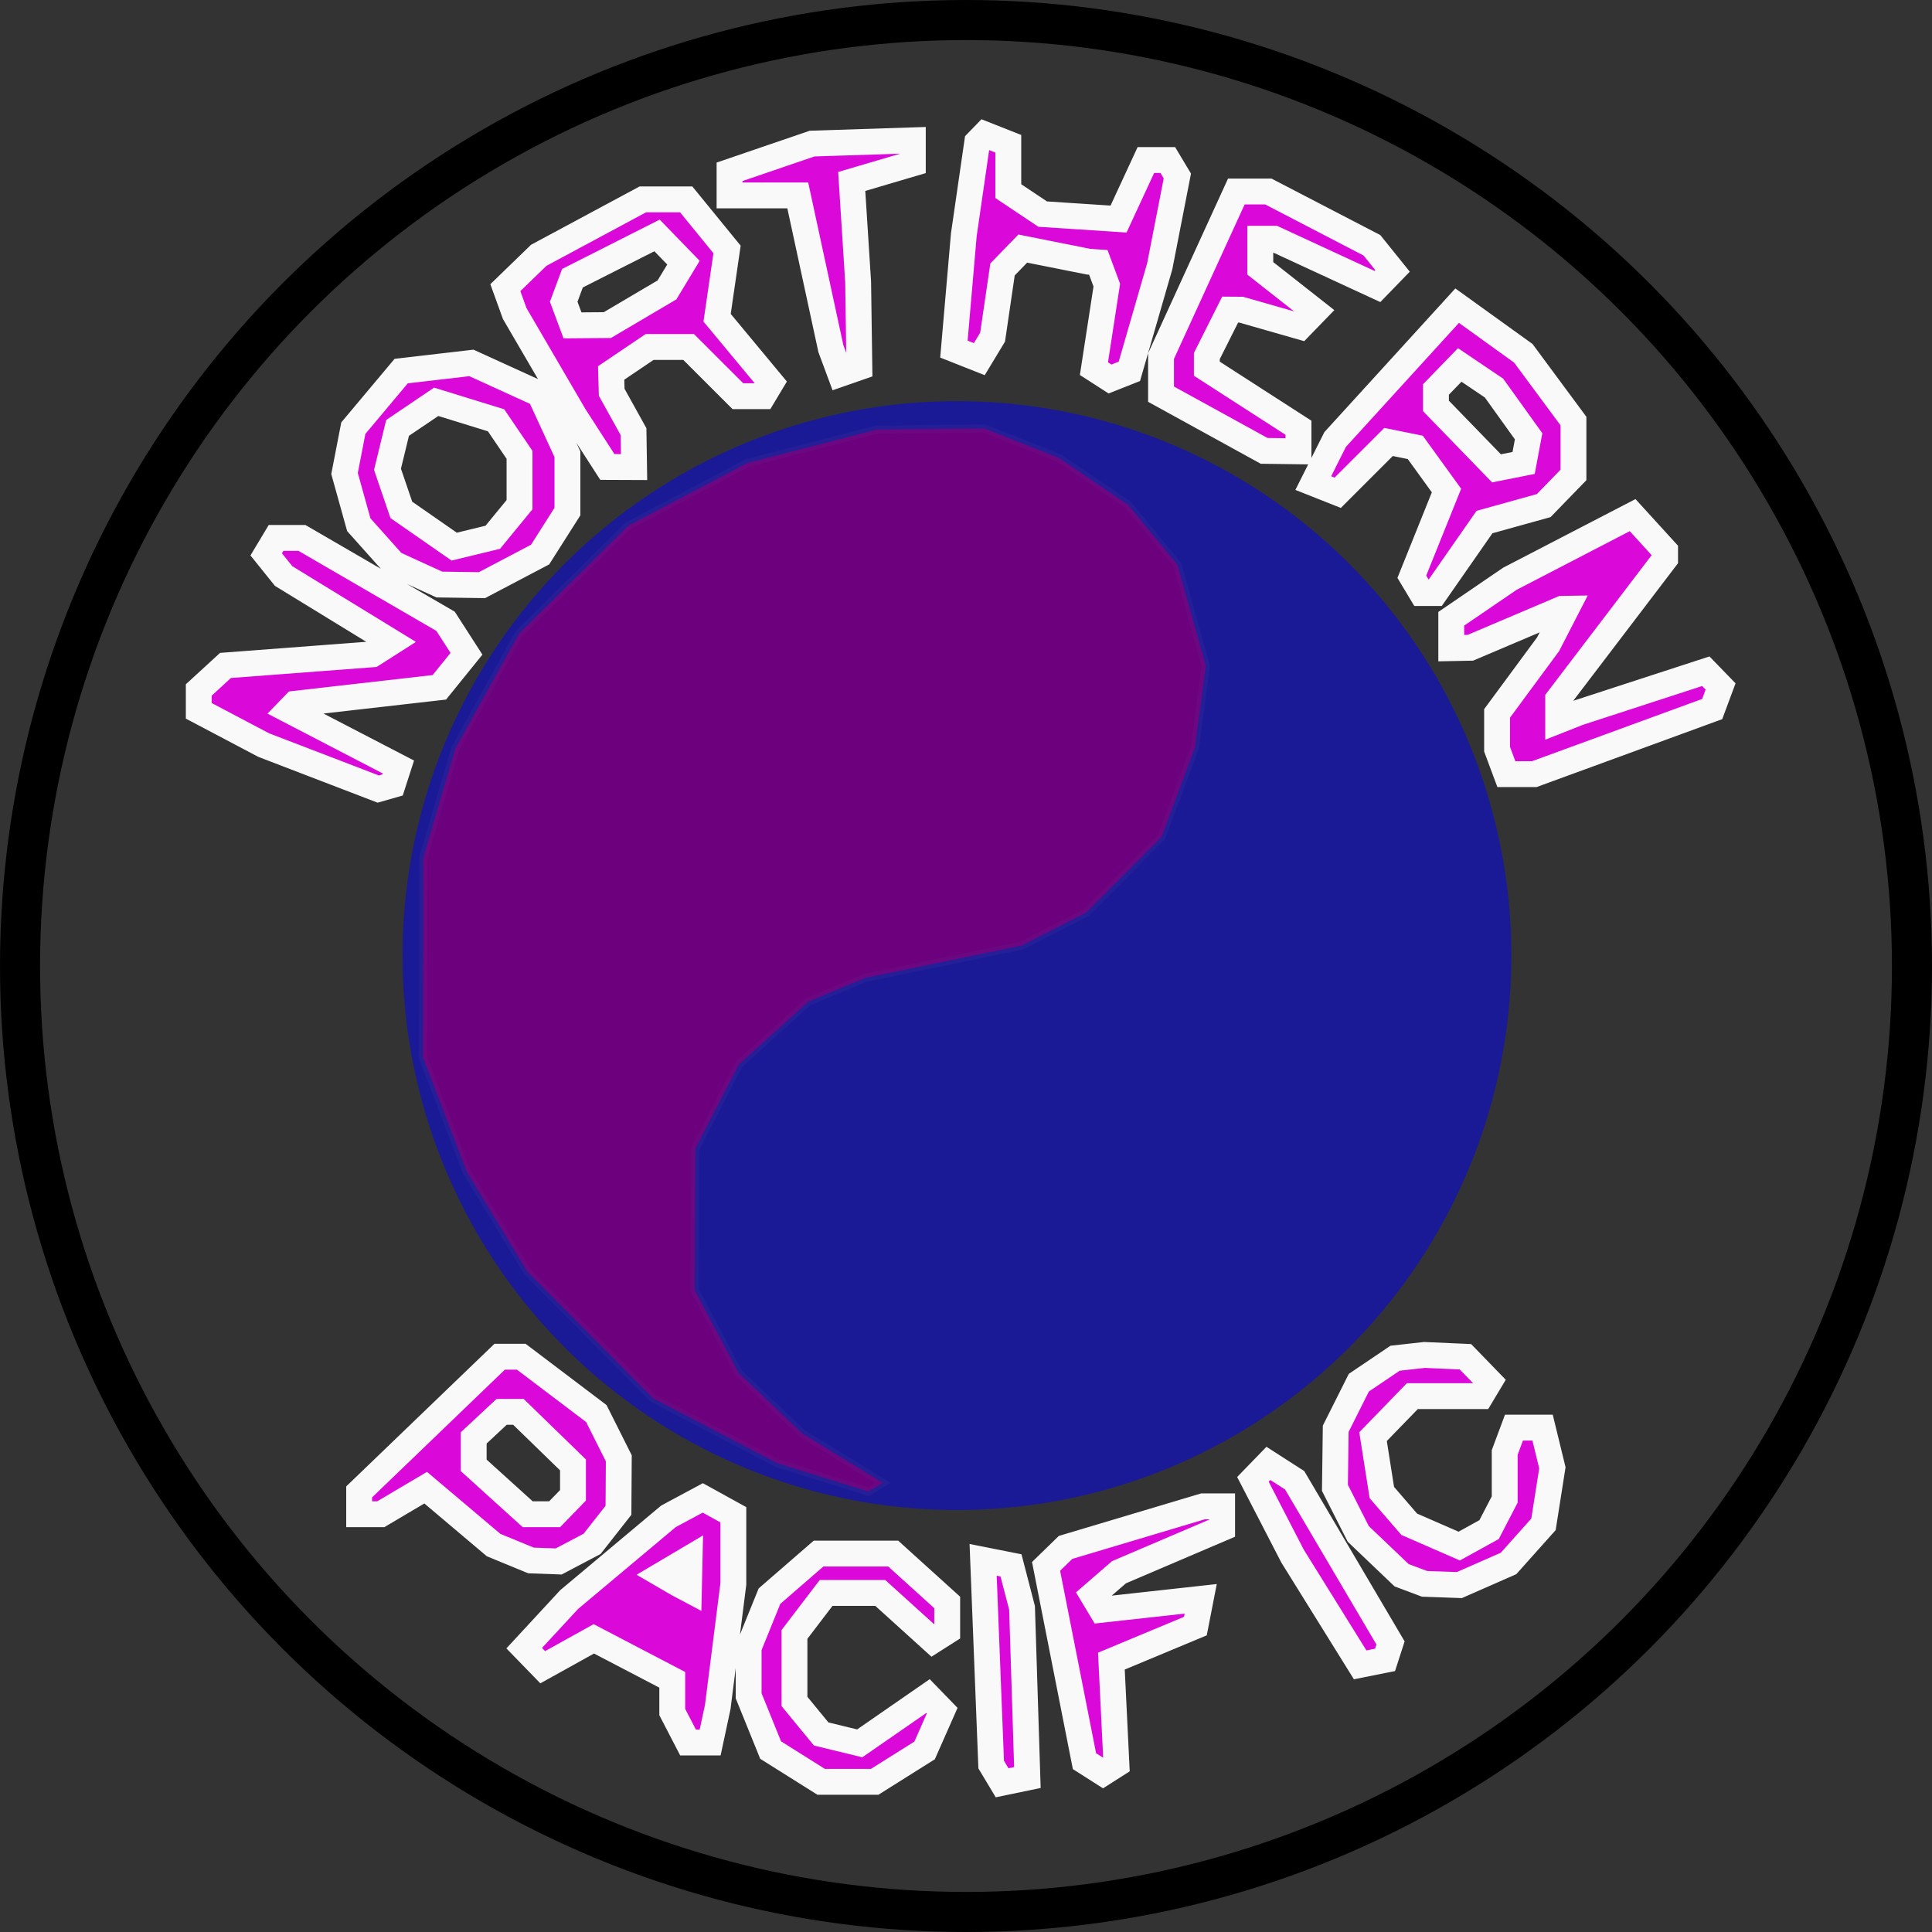 <?xml version="1.0" encoding="UTF-8" standalone="no"?>
<!-- Created with Inkscape (http://www.inkscape.org/) -->

<svg
   width="490.771"
   height="490.771"
   viewBox="0 0 490.771 490.771"
   version="1.1"
   id="svg1"
   xml:space="preserve"
   inkscape:version="1.3 (0e150ed6c4, 2023-07-21)"
   sodipodi:docname="NP_YIN_yang.svg"
   inkscape:export-filename="NP_YIN_yang.svg"
   inkscape:export-xdpi="96"
   inkscape:export-ydpi="96"
   xmlns:inkscape="http://www.inkscape.org/namespaces/inkscape"
   xmlns:sodipodi="http://sodipodi.sourceforge.net/DTD/sodipodi-0.dtd"
   xmlns="http://www.w3.org/2000/svg"
   xmlns:svg="http://www.w3.org/2000/svg"><rect x="0" y="0" width="490.771" height="490.771" fill="#333333" stroke="none"/><sodipodi:namedview
     id="namedview1"
     pagecolor="#ffffff"
     bordercolor="#999999"
     borderopacity="1"
     inkscape:showpageshadow="2"
     inkscape:pageopacity="0"
     inkscape:pagecheckerboard="0"
     inkscape:deskcolor="#d1d1d1"
     inkscape:document-units="px"
     inkscape:zoom="0.72567364"
     inkscape:cx="681.43581"
     inkscape:cy="521.58433"
     inkscape:current-layer="layer1" /><defs
     id="defs1"><linearGradient
       id="swatch33"
       inkscape:swatch="solid"><stop
         style="stop-color:#ff00ff;stop-opacity:1;"
         offset="0"
         id="stop33" /></linearGradient><linearGradient
       id="swatch32"
       inkscape:swatch="solid"><stop
         style="stop-color:#ff00ff;stop-opacity:1;"
         offset="0"
         id="stop32" /></linearGradient></defs><g
     inkscape:label="Layer 1"
     inkscape:groupmode="layer"
     id="layer1"
     transform="translate(-5.992,-1.858)"><path
       style="display:inline;opacity:1;mix-blend-mode:normal;fill:#d40000;fill-opacity:1;stroke:#c87137;stroke-width:2.078;stroke-dasharray:none;stroke-opacity:0.13"
       d="m 219.999,372.263 -10.239,-6.286 -8.075,-7.681 -8.075,-7.681 -5.592,-10.549 -5.592,-10.549 0.086,-17.933 0.086,-17.933 5.524,-10.683 5.524,-10.683 8.815,-7.983 8.815,-7.983 7.226,-3.026 7.226,-3.026 19.888,-4.102 19.888,-4.102 8.184,-4.185 8.184,-4.185 9.581,-9.604 9.581,-9.604 4.256,-11.402 4.256,-11.402 1.368,-10.334 1.368,-10.334 -3.593,-12.835 -3.593,-12.835 -6.259,-7.612 -6.259,-7.612 -8.784,-5.958 -8.784,-5.958 -9.472,-3.75 -9.472,-3.75 -13.681,0.138 -13.681,0.138 -16.419,4.246 -16.419,4.246 -15.154,7.968 -15.154,7.968 -13.866,13.716 -13.866,13.716 -8.091,14.602 -8.091,14.602 -4.07,13.88 -4.07,13.88 -0.039,25.317 -0.039,25.317 5.544,14.493 5.544,14.493 7.702,12.709 7.702,12.709 15.977,16.104 15.977,16.104 15.783,8.247 15.783,8.247 11.58,3.607 11.58,3.607 1.819,-1.107 1.819,-1.107 z"
       id="path16"
       inkscape:label="path16"
       inkscape:highlight-color="#eb80ee" /><circle
       style="fill:#0000ff;fill-opacity:0.49;stroke:none;stroke-width:3.376;stroke-dasharray:none;stroke-opacity:0.49"
       id="path44"
       cy="244.596"
       cx="249.076"
       r="140.84" /><circle
       style="fill:none;fill-opacity:0.33;stroke:#000000;stroke-width:10.176;stroke-dasharray:none;stroke-opacity:1"
       id="path45"
       cx="251.378"
       cy="247.244"
       r="240.298" /><path
       id="path66"
       style="fill:#ff00ff;fill-opacity:0.82;stroke:#f9f9f9;stroke-width:6.568;stroke-dasharray:none;stroke-opacity:1"
       inkscape:transform-center-x="1.9689988"
       inkscape:transform-center-y="0.73305168"
       d="m 181.166,397.724 v 0 l -0.178,7.986 c -1.61,-0.838 -3.832,-2.085 -6.819,-3.841 z m 27.005,52.726 -6.422,-4.036 -2.793,-6.892 -2.793,-6.892 v -6.128 -6.128 l 2.646,-6.529 2.646,-6.529 6.233,-5.407 6.233,-5.407 h 9.484 9.484 l 6.857,6.207 6.858,6.207 v 3.675 3.675 l -1.824,1.162 -1.824,1.162 -6.677,-6.044 -6.677,-6.044 h -6.878 -6.878 l -4.021,5.27 -4.021,5.27 v 8.509 8.509 l 3.395,4.136 3.395,4.136 4.895,1.188 4.895,1.188 8.679,-6.009 8.679,-6.009 1.797,1.852 1.797,1.852 -2.236,5.059 -2.236,5.059 -6.345,3.988 -6.345,3.988 h -6.79 -6.79 z m 50.989,1.963 -1.385,-2.31 -1.023,-26.005 -1.023,-26.005 3.542,0.704 3.542,0.704 1.4,5.396 1.4,5.396 0.68,21.548 0.68,21.548 -3.214,0.667 -3.214,0.667 z m 24.669,-1.678 -2.358,-1.503 -4.878,-24.739 -4.878,-24.739 2.478,-2.41 2.478,-2.41 17.46,-5.217 17.46,-5.217 2.425,4.5e-4 2.425,4.6e-4 v 2.775 2.775 l -13.095,5.592 -13.095,5.592 -3.349,2.9 -3.349,2.9 1.121,1.87 1.121,1.87 12.603,-1.391 12.603,-1.391 -0.675,3.462 -0.675,3.462 -10.67,4.45 -10.67,4.45 0.641,13.125 0.641,13.125 -1.703,1.085 -1.703,1.085 z m -105.058,-10.102 -2.008,-3.869 v -4.098 -4.098 l -9.961,-5.204 -9.961,-5.204 -6.494,3.606 -6.494,3.606 -2.35,-2.422 -2.35,-2.422 5.71,-6.173 5.71,-6.173 12.61,-10.57 12.61,-10.57 4.365,-2.341 4.365,-2.341 3.88,2.141 3.88,2.141 v 8.785 8.785 l -1.984,15.645 -1.984,15.645 -0.963,4.5 -0.963,4.5 h -2.805 -2.805 z m 164.148,-29.67 -8.583,-13.805 -5.038,-9.757 -5.038,-9.757 1.965,-2.026 1.965,-2.026 3.342,2.147 3.342,2.147 12.173,20.659 12.173,20.659 -0.694,2.15 -0.694,2.15 -3.164,0.633 -3.164,0.633 z m 22.023,-7.868 -2.91,-1.092 -5.508,-5.25 -5.508,-5.25 -2.961,-5.847 -2.961,-5.847 0.1,-7.506 0.1,-7.506 2.934,-5.85 2.934,-5.85 4.606,-3.111 4.606,-3.111 3.738,-0.416 3.738,-0.416 5.196,0.23 5.196,0.23 3.066,3.161 3.066,3.161 -1.102,1.839 -1.102,1.839 h -8.704 -8.704 l -4.993,5.147 -4.993,5.147 1.118,7.101 1.118,7.101 3.478,4.028 3.478,4.028 6.349,2.77 6.349,2.77 3.791,-2.092 3.791,-2.092 1.984,-3.823 1.984,-3.823 v -5.968 -5.968 l 1.178,-3.164 1.178,-3.164 h 3.635 3.636 l 1.244,5.109 1.244,5.109 -1.13,7.178 -1.13,7.178 -4.442,4.971 -4.442,4.971 -6.243,2.742 -6.243,2.742 -4.427,-0.158 -4.427,-0.158 z m -228.816,-6.8 -4.746,-1.954 -8.629,-7.29 -8.629,-7.29 -5.697,3.371 -5.697,3.371 h -2.753 -2.753 v -2.833 -2.833 l 17.845,-17.167 17.845,-17.167 h 2.75 2.75 l 9.532,7.214 9.532,7.214 2.853,5.687 2.853,5.687 -0.043,6.599 -0.043,6.599 -3.352,4.266 -3.352,4.266 -4.237,2.234 -4.237,2.234 -3.523,-0.127 -3.523,-0.127 z m 13.088,-12.192 2.328,-2.4 v -3.864 -3.864 l -6.928,-6.736 -6.928,-6.736 h -2.134 -2.134 l -3.548,3.31 -3.548,3.31 v 3.483 3.483 l 6.857,6.207 6.857,6.207 h 3.425 3.425 z m -61.692,-187.392 -14.55,-5.587 -8.245,-4.351 -8.245,-4.351 v -2.649 -2.649 l 3.395,-3.115 3.395,-3.115 18.658,-1.413 18.658,-1.413 2.432,-1.549 2.432,-1.549 -13.708,-8.395 -13.708,-8.395 -2.214,-2.75 -2.214,-2.75 1.252,-2.088 1.252,-2.088 h 3.291 3.291 l 18.241,10.589 18.241,10.589 2.656,4.123 2.656,4.123 -3.447,4.262 -3.447,4.262 -18.331,2.09 -18.331,2.09 -0.783,0.807 -0.783,0.807 13.91,7.222 13.91,7.222 -0.738,2.282 -0.738,2.282 -1.819,0.522 -1.819,0.522 z m 299.938,-1.371 -1.178,-3.164 v -4.549 -4.549 l 6.483,-8.788 6.483,-8.788 2.315,-4.5 2.315,-4.5 -0.553,0.009 -0.553,0.009 -11.64,4.943 -11.64,4.943 -2.425,0.048 -2.425,0.048 v -3.734 -3.734 l 7.451,-5.083 7.451,-5.083 15.586,-8.079 15.586,-8.079 4.123,4.525 4.124,4.525 v 1.027 1.027 l -13.58,17.83 -13.58,17.83 v 2.728 2.728 l 2.563,-1.014 2.563,-1.014 16.186,-5.271 16.186,-5.271 1.879,1.937 1.879,1.937 -1.067,2.868 -1.067,2.868 -22.596,8.267 -22.596,8.267 h -3.547 -3.547 z m -21.59,-44.907 -1.241,-2.071 4.402,-10.948 4.402,-10.948 -3.965,-5.481 -3.965,-5.481 -3.395,-0.687 -3.395,-0.687 -6.457,6.452 -6.457,6.452 -3.106,-1.229 -3.106,-1.229 2.778,-5.536 2.778,-5.536 15.497,-17 15.497,-17 8.407,6.051 8.407,6.051 6.366,8.605 6.366,8.605 v 6.845 6.845 l -3.778,3.894 -3.778,3.894 -7.521,2.088 -7.521,2.088 -6.282,9.018 -6.282,9.018 h -1.705 -1.705 z m 27.79,-34.359 0.632,-3.384 -4.393,-6.125 -4.393,-6.125 -4.352,-2.939 -4.352,-2.939 -3.021,3.114 -3.021,3.114 v 2.092 2.092 l 7.688,7.926 7.688,7.926 3.445,-0.684 3.445,-0.684 z m -281.888,31.607 -5.82,-2.667 -4.411,-4.935 -4.411,-4.935 -1.809,-6.504 -1.809,-6.504 1.117,-5.759 1.117,-5.759 6.077,-7.247 6.077,-7.247 8.921,-1.037 8.921,-1.037 8.676,3.956 8.676,3.956 3.52,7.647 3.52,7.647 v 7.277 7.277 l -3.471,5.461 -3.471,5.461 -7.386,3.885 -7.386,3.885 -5.412,-0.078 -5.412,-0.078 z m 22.795,-13.484 3.395,-4.136 v -6.333 -6.333 l -2.98,-4.386 -2.98,-4.386 -7.602,-2.348 -7.602,-2.348 -4.907,3.315 -4.907,3.315 -1.279,5.256 -1.279,5.256 1.759,5.157 1.759,5.157 6.716,4.666 6.716,4.666 4.899,-1.189 4.899,-1.189 z m 21.522,-20.207 -4.183,-6.486 -7.583,-13 -7.583,-13 -1.189,-3.287 -1.189,-3.287 4.245,-4.111 4.245,-4.111 13.216,-7.102 13.216,-7.102 h 5.507 5.507 l 5.19,6.359 5.19,6.359 -1.262,8.674 -1.262,8.674 6.855,8.256 6.855,8.256 -1.026,1.711 -1.026,1.711 h -3.188 -3.188 l -6.255,-6.25 -6.255,-6.25 h -4.963 -4.963 l -4.88,3.296 -4.88,3.296 0.069,2.454 0.069,2.454 2.773,5 2.773,5 0.069,4.5 0.069,4.5 -3.395,-0.014 -3.395,-0.014 z m 11.757,-34.019 7.574,-4.467 2.093,-3.462 2.093,-3.462 -3.354,-3.458 -3.354,-3.458 -10.743,5.432 -10.743,5.432 -1.113,2.989 -1.113,2.989 1.117,3 1.117,3 4.426,-0.033 4.426,-0.033 z m 146.171,29.216 -13.095,-7.201 v -4.836 -4.836 l 9.565,-20.905 9.565,-20.905 h 4.063 4.063 l 13.158,6.831 13.158,6.831 2.619,3.253 2.619,3.253 -1.922,1.981 -1.922,1.981 -13.115,-6.066 -13.115,-6.066 h -1.759 -1.759 v 3.763 3.763 l 6.954,5.468 6.954,5.468 -1.872,1.929 -1.872,1.929 -7.508,-2.149 -7.508,-2.149 -1.405,-0.011 -1.405,-0.011 -2.96,5.901 -2.96,5.901 v 1.605 1.605 l 11.64,7.501 11.64,7.501 v 2.993 2.993 l -4.365,-0.058 -4.365,-0.058 z m -28.099,-12.368 -2.042,-1.315 1.633,-10.607 1.633,-10.607 -1.077,-2.893 -1.077,-2.893 -1.247,-0.087 -1.247,-0.087 -8.348,-1.664 -8.348,-1.664 -2.572,2.652 -2.572,2.652 -1.261,8.599 -1.261,8.599 -1.688,2.791 -1.688,2.791 -3.225,-1.276 -3.225,-1.276 1.257,-14.516 1.257,-14.516 1.705,-11.765 1.705,-11.765 0.953,-0.982 0.953,-0.982 2.994,1.184 2.994,1.184 v 6.017 6.017 l 4.365,2.916 4.365,2.916 9.636,0.63 9.636,0.63 3.474,-7.5 3.474,-7.5 h 2.78 2.78 l 1.216,2.029 1.216,2.029 -2.238,11.471 -2.238,11.471 -3.856,13.342 -3.856,13.342 -2.458,0.973 -2.458,0.973 z m -67.67,-3.196 -1.196,-3.214 -4.204,-19.453 -4.204,-19.453 h -8.666 -8.666 v -3 -3 l 10.486,-3.585 10.486,-3.585 12.794,-0.415 12.794,-0.415 v 2.936 2.936 l -7.76,2.289 -7.76,2.289 0.815,12.775 0.815,12.775 0.155,10.822 0.155,10.822 -2.424,0.845 -2.424,0.845 z" /></g></svg>
